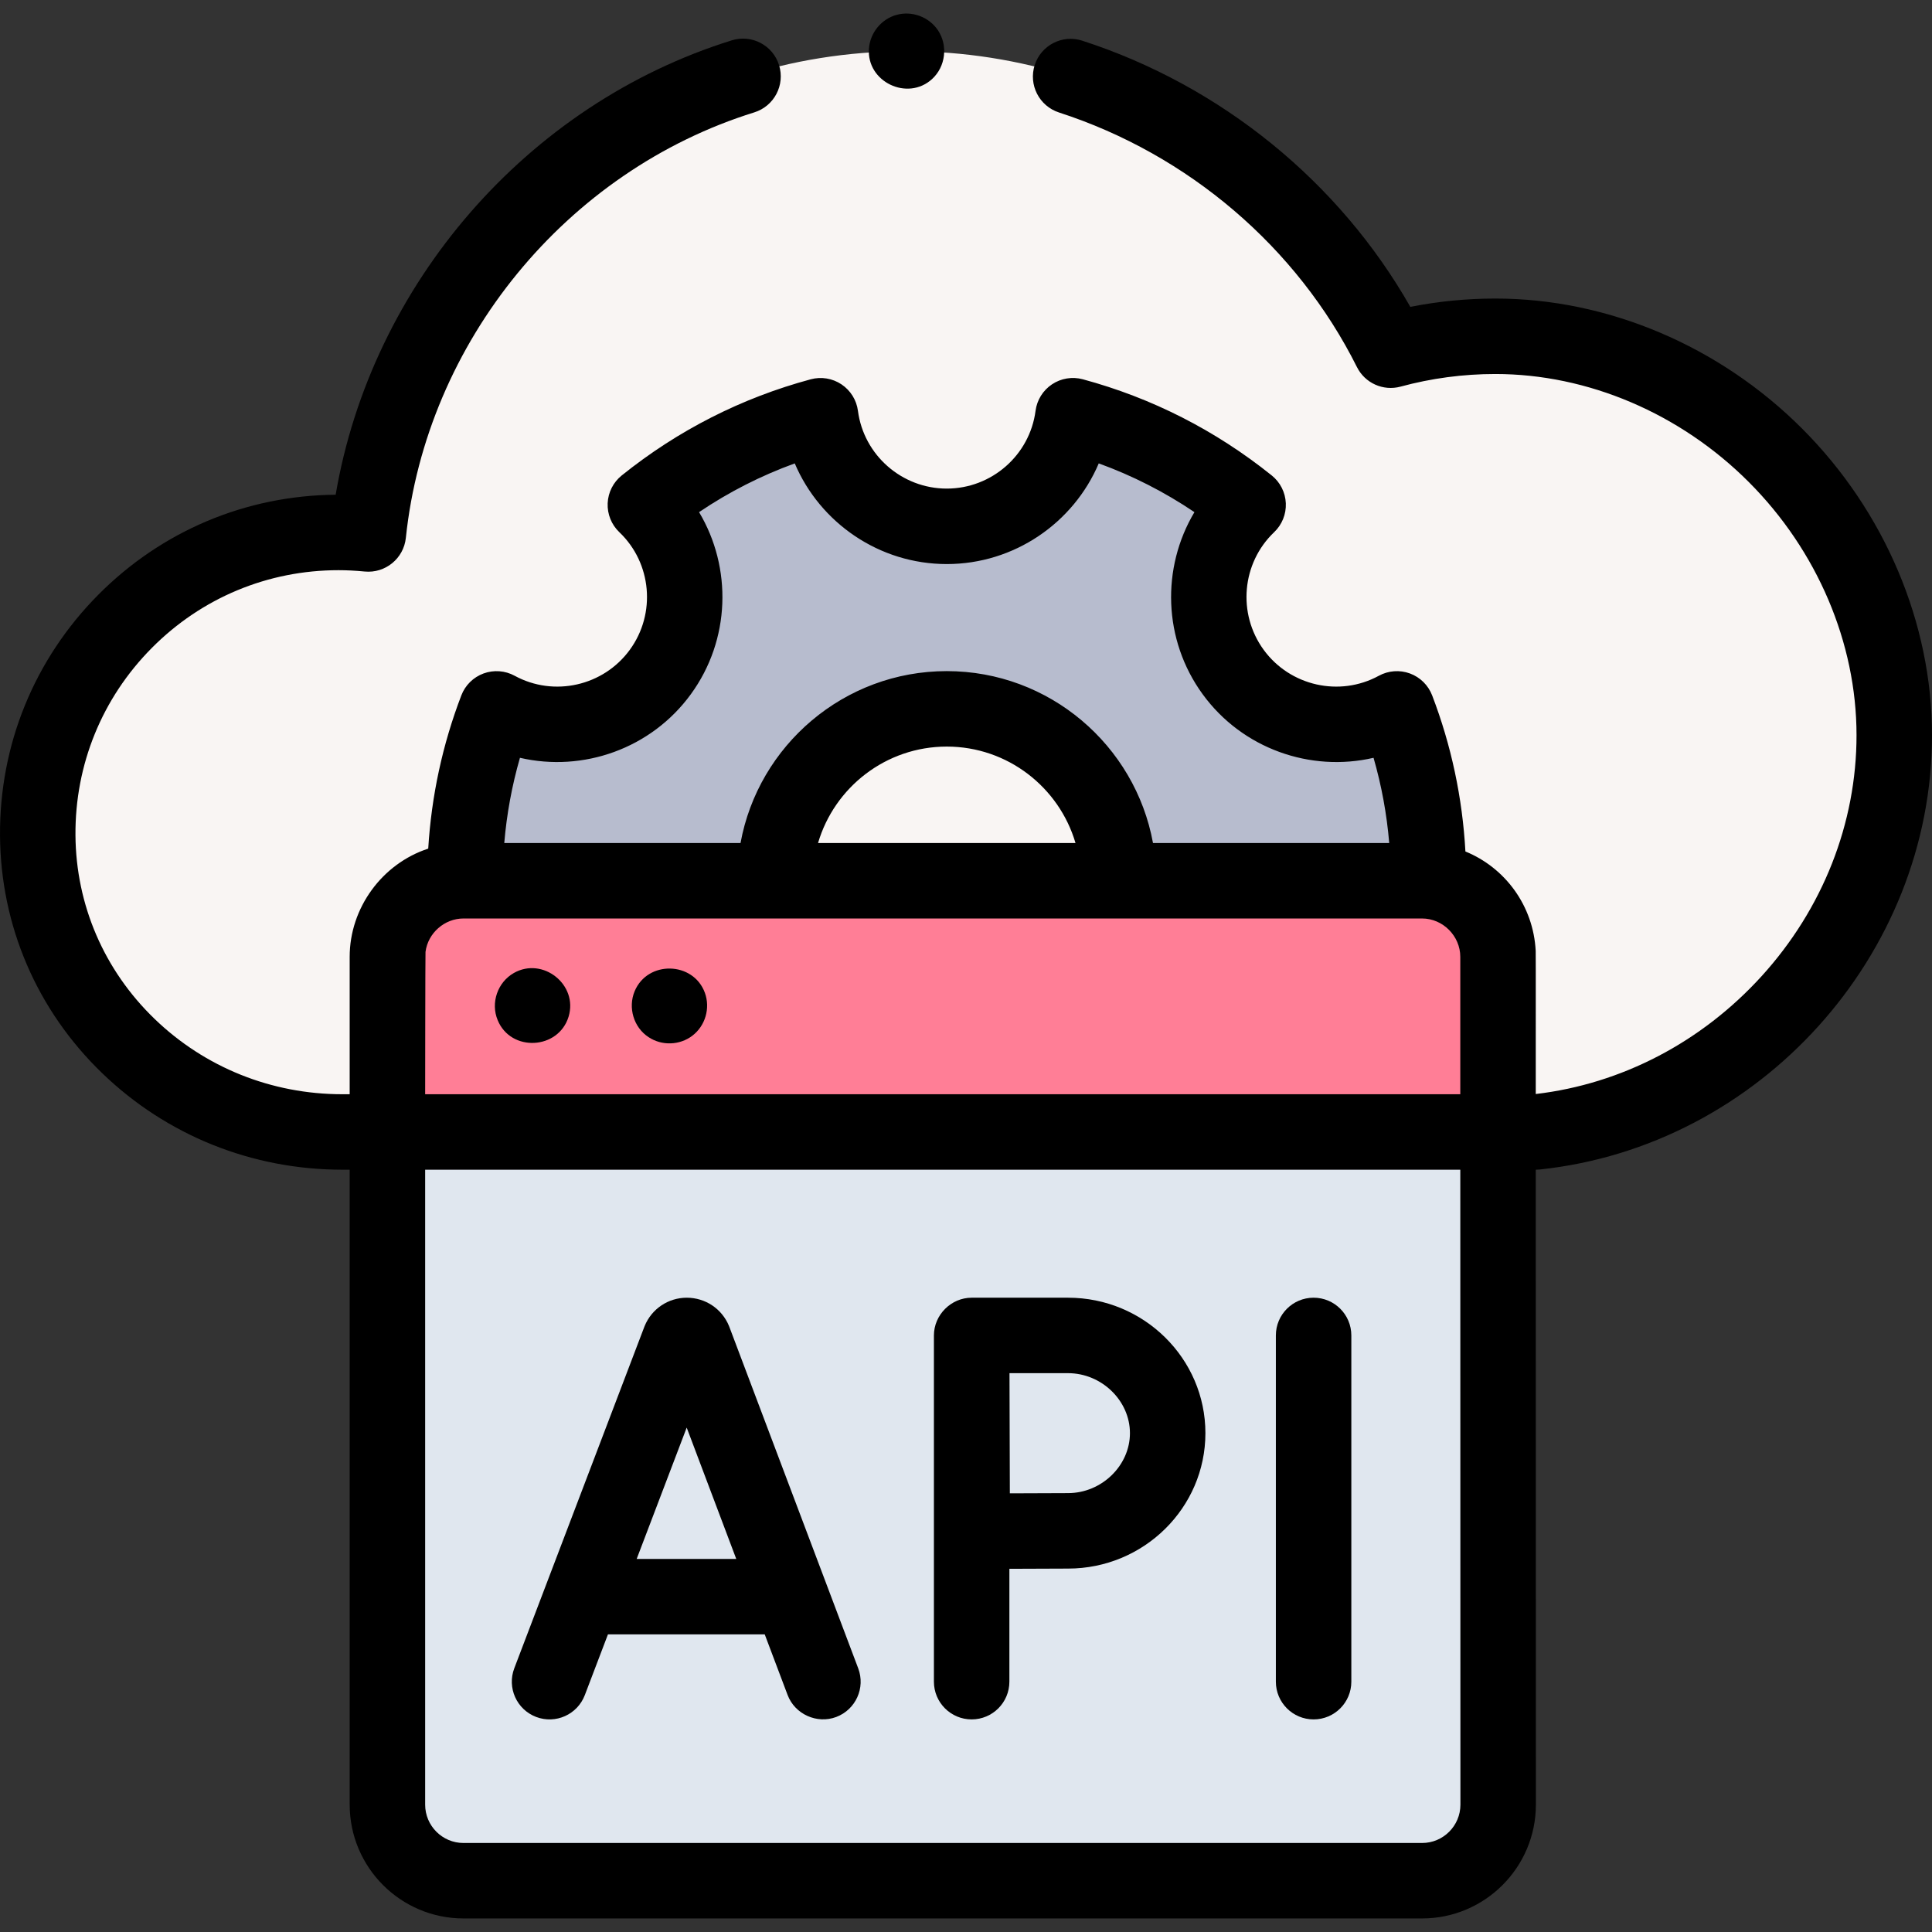 <svg id="Capa_1" enable-background="new 0 0 512.002 512.002" height="512" viewBox="0 0 512.002 512.002" width="512" xmlns="http://www.w3.org/2000/svg"><rect x="0" y="0" width="512.002" height="512.002" fill="#333333" stroke="none"/><g><g><g><path d="m502.002 194.837c0 53.71-42.45 99.58-94.98 105.15h-10.03c0-.35.02-47.11 0-47.46-.54-10.13-8.9-18.56-19.09-19.09-.35-.02-.69-.03-1.04-.03h-254.03c-11.14 0-20.162 9.03-20.162 20.16v46.42h-11.938c-43.96 0-80.4-34.59-80.73-78.55-.33-44.31 35.49-80.33 79.72-80.33 2.67 0 5.3.15 7.89.4 5.795-55.319 45.125-103.563 97.95-120.83 14.06-4.61 29.08-7.1 44.69-7.1 15.16 0 29.77 2.35 43.48 6.72 36.56 11.556 67.683 38.236 84.82 72.51 8.83-2.4 18.14-3.69 27.73-3.69 56.98 0 105.72 48.88 105.72 105.72z" fill="#f9f5f3"/></g><g><g><path d="m396.992 253.567c0-11.133-8.99-20.158-20.124-20.158h-254.04c-11.133 0-20.158 9.025-20.158 20.158v46.42h294.322z" fill="#ff7e96"/></g><g><path d="m102.67 299.987v178.268c0 11.133 9.025 20.158 20.158 20.158h254.041c11.133 0 20.158-9.025 20.158-20.158l-.035-178.268z" fill="#e0e7ef"/></g></g><g><g><path d="m378.577 233.407h-82.117c0-25.155-20.4-45.555-45.555-45.555-25.167 0-45.555 20.4-45.555 45.555h-82.128c0-16.049 2.961-31.402 8.378-45.544 14.647 7.996 33.309 4.082 43.402-9.779 10.094-13.839 8.109-32.793-3.97-44.288 13.492-10.834 29.238-18.987 46.419-23.619 2.164 16.542 16.307 29.305 33.454 29.305 17.137 0 31.29-12.774 33.443-29.316 17.181 4.643 32.916 12.796 46.419 23.63-12.079 11.495-14.052 30.449-3.97 44.288 10.094 13.862 28.755 17.776 43.402 9.779 5.417 14.142 8.378 29.495 8.378 45.544z" fill="#b7bcce"/></g></g></g><path d="m396.282 79.117c-7.584 0-15.132.74-22.53 2.205-18.841-33.125-50.128-58.611-86.937-70.539-5.259-1.704-10.895 1.177-12.596 6.431-1.703 5.254 1.176 10.893 6.43 12.596 34.298 11.114 63.077 35.705 78.958 67.469 2.13 4.259 6.966 6.429 11.567 5.178 8.153-2.216 16.602-3.34 25.107-3.34 24.509 0 48.985 10.429 67.153 28.613 18.154 18.171 28.566 42.63 28.566 67.107 0 23.356-8.945 46.049-25.188 63.897-15.905 17.478-37.112 28.529-59.818 31.194.013-37.381.002-37.581-.017-37.906-.606-12.003-8.107-22.071-18.626-26.37-.788-14.226-3.738-28.108-8.816-41.366-1.031-2.694-3.177-4.811-5.884-5.808-2.709-.997-5.714-.775-8.246.607-10.408 5.682-23.531 2.719-30.527-6.89-6.993-9.598-5.797-22.992 2.781-31.156 2.09-1.989 3.219-4.784 3.097-7.666s-1.482-5.572-3.733-7.377c-14.907-11.96-31.752-20.535-50.068-25.484-2.783-.752-5.761-.265-8.161 1.337s-3.991 4.164-4.363 7.025c-1.529 11.748-11.644 20.607-23.527 20.607s-22.002-8.857-23.539-20.603c-.374-2.859-1.964-5.418-4.363-7.019-2.398-1.603-5.372-2.089-8.156-1.339-18.33 4.941-35.179 13.513-50.078 25.477-2.249 1.806-3.609 4.495-3.73 7.377s1.008 5.676 3.097 7.664c8.583 8.168 9.78 21.561 2.78 31.158-6.996 9.608-20.12 12.57-30.526 6.889-2.532-1.382-5.538-1.604-8.246-.608-2.708.997-4.853 3.114-5.885 5.808-4.989 13.025-7.925 26.65-8.774 40.61-12.253 4.003-20.818 15.77-20.818 28.671v36.42h-1.938c-18.755 0-36.434-7.097-49.78-19.983-13.372-12.912-20.812-30.186-20.951-48.641-.139-18.73 7.047-36.362 20.235-49.648 13.189-13.289 30.764-20.607 49.486-20.607 2.197 0 4.464.116 6.93.354 5.458.527 10.334-3.45 10.906-8.912 5.446-51.957 42.549-97.273 92.329-112.764 5.273-1.641 8.218-7.246 6.577-12.52-1.641-5.273-7.245-8.217-12.52-6.577-54.291 16.895-95.482 64.603-104.988 120.422-23.803.199-46.119 9.597-62.911 26.514-16.971 17.098-26.218 39.787-26.038 63.888.179 23.873 9.788 46.204 27.057 62.878 17.094 16.506 39.707 25.596 63.672 25.596h1.938v168.268c0 16.629 13.529 30.158 30.158 30.158h254.041c16.629 0 30.158-13.529 30.158-30.16l-.032-168.266h.028c.353 0 .704-.019 1.055-.056 58.275-6.179 103.925-56.734 103.925-115.094 0-29.738-12.545-59.35-34.418-81.243-21.892-21.909-51.525-34.476-81.303-34.476zm-283.518 173.14c.647-4.991 5.032-8.848 10.064-8.848h254.041c5.511 0 10.124 4.647 10.124 10.158v36.42h-274.323s.038-37.3.094-37.73zm104.027-28.85c4.332-14.751 17.981-25.556 34.114-25.556s29.782 10.805 34.114 25.556zm-78.998-22.581c16.719 3.876 34.771-2.406 45.289-16.85 10.523-14.428 10.979-33.531 2.177-48.256 7.928-5.351 16.411-9.669 25.361-12.914 6.708 15.788 22.415 26.676 40.285 26.676 17.872 0 33.574-10.89 40.278-26.679 8.946 3.249 17.425 7.569 25.356 12.92-8.792 14.72-8.338 33.818 2.174 48.247 10.521 14.45 28.577 20.732 45.293 16.856 2.121 7.355 3.51 14.904 4.153 22.582h-62.601c-4.722-25.879-27.433-45.556-54.654-45.556s-49.932 19.677-54.654 45.556h-62.612c.645-7.678 2.034-15.226 4.155-22.582zm239.075 287.587h-254.04c-5.601 0-10.158-4.557-10.158-10.158v-168.268h274.325l.032 168.268c-.001 5.601-4.557 10.158-10.159 10.158z"/><path d="m131.891 270.354c3.498 8.533 16.123 7.828 18.79-.92 2.583-8.472-6.82-15.931-14.485-11.591-4.33 2.451-6.222 7.91-4.305 12.511z"/><path d="m171.861 274.843c3.527 2.354 8.269 2.196 11.634-.377 3.43-2.622 4.784-7.3 3.31-11.351-3.046-8.369-15.207-8.653-18.626-.406-1.793 4.325-.258 9.556 3.682 12.134z"/><path d="m193.296 351.665c-.035-.091-.07-.183-.107-.273-1.873-4.552-6.244-7.475-11.184-7.485-4.921.005-9.305 2.952-11.168 7.507-.031.075-.061.15-.089.226l-34.454 90.463c-1.966 5.161.625 10.938 5.786 12.904 5.162 1.966 10.938-.625 12.904-5.786l6.128-16.089h41.553l6.061 16.061c1.924 5.098 7.783 7.75 12.887 5.825 5.167-1.95 7.775-7.72 5.825-12.887zm-24.568 61.467 13.254-34.801 13.133 34.801z"/><path d="m348.118 343.907c-5.522 0-10 4.477-10 10v91.755c0 5.523 4.478 10 10 10s10-4.477 10-10v-91.755c0-5.523-4.477-10-10-10z"/><path d="m283.047 343.907h-25.549c-5.442 0-10 4.558-10 10v91.755c0 5.523 4.477 10 10 10 5.522 0 10-4.477 10-10v-29.91c5.509-.029 11.984-.059 15.549-.059 20.071 0 36.4-16.102 36.4-35.893 0-19.792-16.329-35.893-36.4-35.893zm0 51.786c-3.551 0-9.94.029-15.427.058-.029-5.663-.076-25.938-.093-31.844h15.52c8.89 0 16.4 7.278 16.4 15.894 0 8.614-7.51 15.892-16.4 15.892z"/><path d="m248.571 8.023c-2.382-3.539-6.863-5.222-10.984-4.08-4.033 1.118-6.981 4.729-7.304 8.896-.686 8.858 10.234 14.056 16.73 8.106 3.59-3.288 4.254-8.876 1.558-12.922z"/></g></svg>